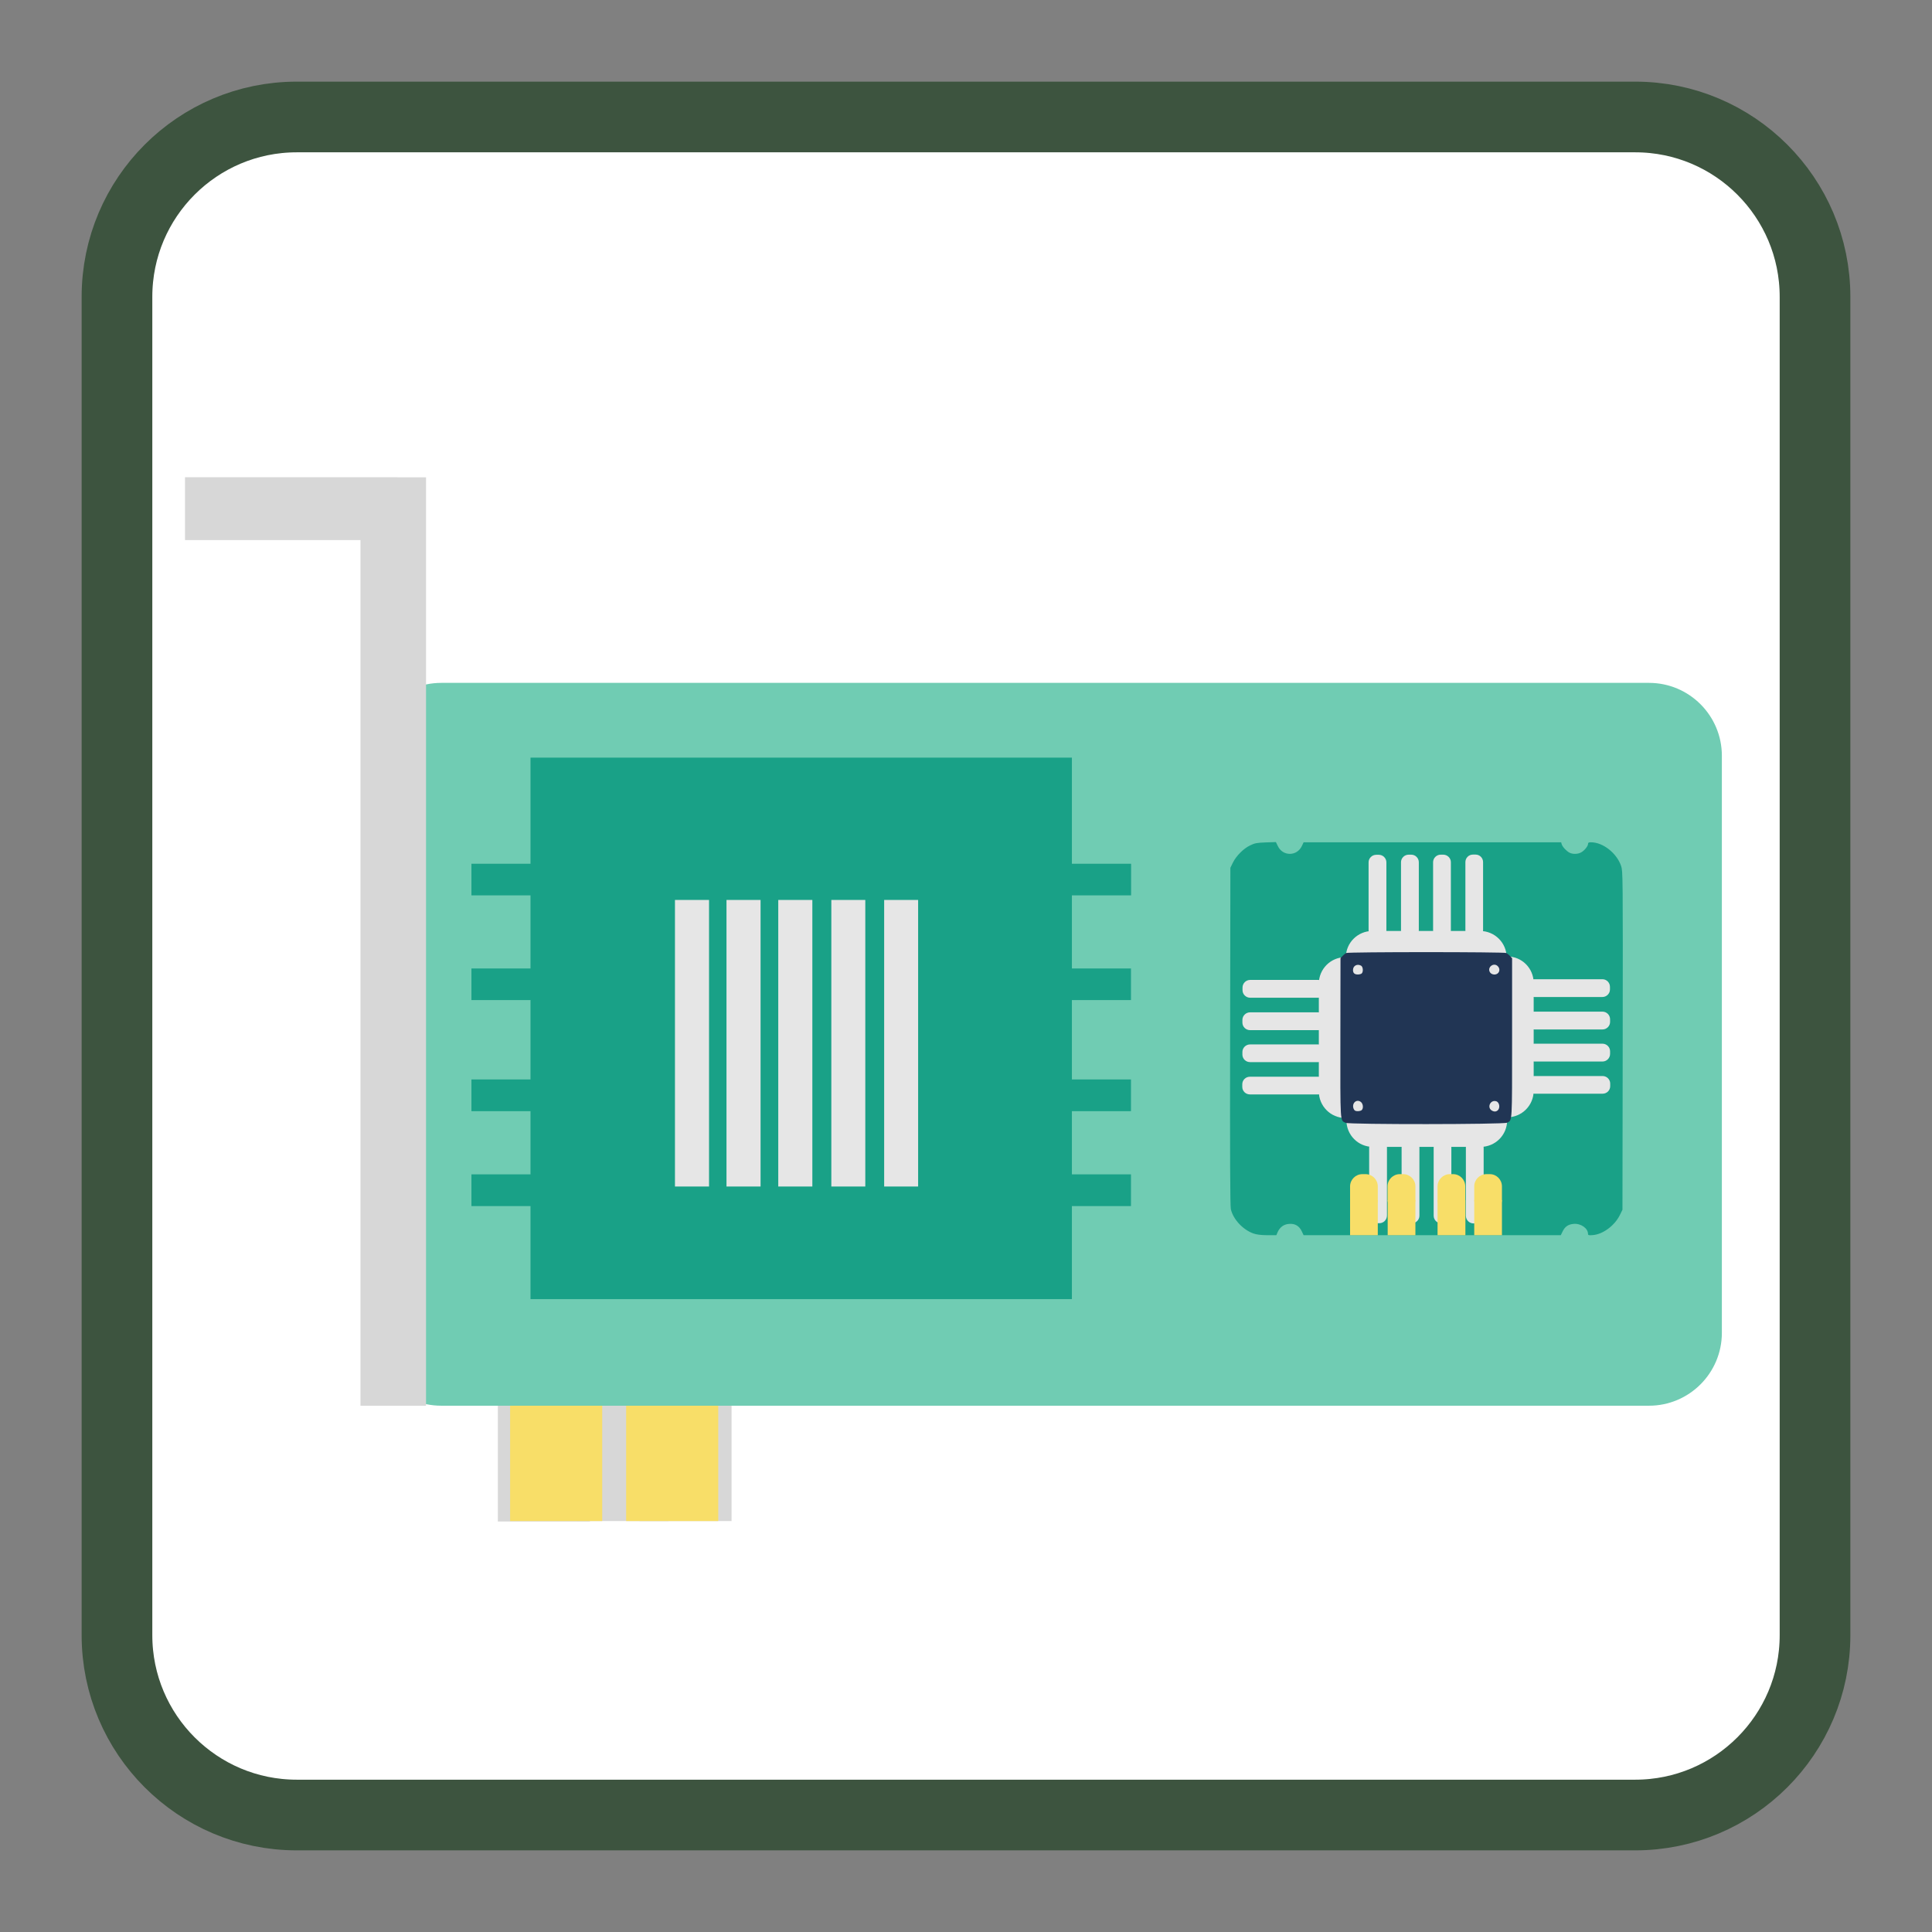 
<svg xmlns="http://www.w3.org/2000/svg" xmlns:xlink="http://www.w3.org/1999/xlink" width="64px" height="64px" viewBox="0 0 64 64" version="1.1">
<rect x="0" y="0" width="64" height="64" fill="#808080" stroke="none"/>
<g id="surface1">
<path style="fill-rule:nonzero;fill:rgb(100%,100%,100%);fill-opacity:1;stroke-width:18.73;stroke-linecap:butt;stroke-linejoin:miter;stroke:rgb(23.922%,32.941%,24.706%);stroke-opacity:1;stroke-miterlimit:4;" d="M 78.656 31 L 433.344 31 C 459.656 31 481 52.344 481 78.656 L 481 433.344 C 481 459.656 459.656 481 433.344 481 L 78.656 481 C 52.344 481 31 459.656 31 433.344 L 31 78.656 C 31 52.344 52.344 31 78.656 31 Z M 78.656 31 " transform="matrix(0.125,0,0,0.125,0,0)"/>
<path style=" stroke:none;fill-rule:nonzero;fill:rgb(84.314%,84.314%,84.314%);fill-opacity:1;" d="M 16.492 45.059 L 19.543 45.059 L 19.543 50.402 L 16.492 50.402 Z M 16.492 45.059 "/>
<path style=" stroke:none;fill-rule:nonzero;fill:rgb(84.314%,84.314%,84.314%);fill-opacity:1;" d="M 19.098 45.047 L 22.152 45.047 L 22.152 50.387 L 19.098 50.387 Z M 19.098 45.047 "/>
<path style=" stroke:none;fill-rule:nonzero;fill:rgb(84.314%,84.314%,84.314%);fill-opacity:1;" d="M 21.184 45.047 L 24.234 45.047 L 24.234 50.387 L 21.184 50.387 Z M 21.184 45.047 "/>
<path style=" stroke:none;fill-rule:nonzero;fill:rgb(97.255%,87.059%,40.784%);fill-opacity:1;" d="M 16.898 45.047 L 19.949 45.047 L 19.949 50.387 L 16.898 50.387 Z M 16.898 45.047 "/>
<path style=" stroke:none;fill-rule:nonzero;fill:rgb(97.255%,87.059%,40.784%);fill-opacity:1;" d="M 20.742 45.047 L 23.793 45.047 L 23.793 50.387 L 20.742 50.387 Z M 20.742 45.047 "/>
<path style=" stroke:none;fill-rule:nonzero;fill:rgb(43.922%,80%,70.196%);fill-opacity:1;" d="M 14.617 22.621 L 54.625 22.621 C 55.957 22.621 57.039 23.703 57.039 25.035 L 57.039 44.152 C 57.039 45.484 55.957 46.566 54.625 46.566 L 14.617 46.566 C 13.285 46.566 12.203 45.484 12.203 44.152 L 12.203 25.035 C 12.203 23.703 13.285 22.621 14.617 22.621 Z M 14.617 22.621 "/>
<path style=" stroke:none;fill-rule:nonzero;fill:rgb(84.314%,84.314%,84.314%);fill-opacity:1;" d="M 6.129 15.809 L 6.129 17.891 L 11.941 17.891 L 11.941 46.566 L 14.113 46.566 L 14.113 15.812 L 13.168 15.812 L 13.168 15.809 Z M 6.129 15.809 "/>
<path style=" stroke:none;fill-rule:nonzero;fill:rgb(9.804%,63.137%,52.941%);fill-opacity:1;" d="M 37.469 29.66 L 37.469 28.613 L 35.508 28.613 L 35.508 25.098 L 17.574 25.098 L 17.574 28.613 L 15.617 28.613 L 15.617 29.66 L 17.574 29.66 L 17.574 32.082 L 15.617 32.082 L 15.617 33.129 L 17.574 33.129 L 17.574 35.758 L 15.617 35.758 L 15.617 36.809 L 17.574 36.809 L 17.574 38.902 L 15.617 38.902 L 15.617 39.953 L 17.574 39.953 L 17.574 43.035 L 35.508 43.035 L 35.508 39.953 L 37.465 39.953 L 37.465 38.902 L 35.508 38.902 L 35.508 36.809 L 37.465 36.809 L 37.465 35.758 L 35.508 35.758 L 35.508 33.129 L 37.465 33.129 L 37.465 32.082 L 35.508 32.082 L 35.508 29.66 Z M 37.469 29.66 "/>
<path style=" stroke:none;fill-rule:nonzero;fill:rgb(9.804%,63.137%,52.941%);fill-opacity:1;" d="M 42.266 27.895 L 41.926 27.906 C 41.629 27.918 41.566 27.93 41.414 28.004 C 41.191 28.109 40.953 28.352 40.844 28.57 L 40.758 28.746 L 40.75 34.32 C 40.742 38.336 40.75 39.941 40.773 40.051 C 40.844 40.383 41.168 40.734 41.516 40.859 C 41.629 40.898 41.758 40.914 41.977 40.918 L 42.281 40.918 L 42.32 40.824 C 42.395 40.652 42.527 40.555 42.703 40.543 C 42.898 40.527 43.039 40.609 43.125 40.793 L 43.184 40.918 L 51.703 40.918 L 51.762 40.797 C 51.84 40.633 51.949 40.559 52.125 40.543 C 52.367 40.52 52.605 40.688 52.605 40.875 C 52.605 40.918 52.633 40.926 52.766 40.914 C 53.102 40.887 53.488 40.598 53.66 40.25 L 53.746 40.074 L 53.754 34.469 C 53.762 28.945 53.758 28.859 53.703 28.691 C 53.559 28.262 53.102 27.902 52.703 27.902 C 52.629 27.902 52.605 27.914 52.605 27.961 C 52.605 28.031 52.477 28.188 52.367 28.242 C 52.262 28.297 52.094 28.301 51.992 28.246 C 51.887 28.191 51.762 28.055 51.734 27.969 L 51.715 27.902 L 43.184 27.902 L 43.125 28.027 C 42.961 28.371 42.496 28.371 42.332 28.031 Z M 42.266 27.895 "/>
<path style=" stroke:none;fill-rule:nonzero;fill:rgb(90.196%,90.196%,90.196%);fill-opacity:1;" d="M 45.461 30.84 L 49.031 30.84 C 49.516 30.84 49.91 31.234 49.91 31.719 L 49.91 32.023 C 49.91 32.508 49.516 32.902 49.031 32.902 L 45.461 32.902 C 44.973 32.902 44.582 32.508 44.582 32.023 L 44.582 31.719 C 44.582 31.234 44.973 30.84 45.461 30.84 Z M 45.461 30.84 "/>
<path style=" stroke:none;fill-rule:nonzero;fill:rgb(90.196%,90.196%,90.196%);fill-opacity:1;" d="M 45.926 28.566 L 45.926 30.824 C 45.926 30.961 45.812 31.074 45.676 31.074 L 45.59 31.074 C 45.449 31.074 45.336 30.961 45.336 30.824 L 45.336 28.566 C 45.336 28.43 45.449 28.316 45.59 28.316 L 45.676 28.316 C 45.812 28.316 45.926 28.43 45.926 28.566 Z M 45.926 28.566 "/>
<path style=" stroke:none;fill-rule:nonzero;fill:rgb(90.196%,90.196%,90.196%);fill-opacity:1;" d="M 47 28.562 L 47 30.824 C 47 30.961 46.887 31.074 46.75 31.074 L 46.664 31.074 C 46.523 31.074 46.41 30.961 46.41 30.824 L 46.41 28.562 C 46.41 28.426 46.523 28.312 46.664 28.312 L 46.75 28.312 C 46.887 28.312 47 28.426 47 28.562 Z M 47 28.562 "/>
<path style=" stroke:none;fill-rule:nonzero;fill:rgb(90.196%,90.196%,90.196%);fill-opacity:1;" d="M 48.062 28.562 L 48.062 30.824 C 48.062 30.961 47.949 31.074 47.809 31.074 L 47.723 31.074 C 47.586 31.074 47.473 30.961 47.473 30.824 L 47.473 28.562 C 47.473 28.426 47.586 28.312 47.723 28.312 L 47.809 28.312 C 47.949 28.312 48.062 28.426 48.062 28.562 Z M 48.062 28.562 "/>
<path style=" stroke:none;fill-rule:nonzero;fill:rgb(90.196%,90.196%,90.196%);fill-opacity:1;" d="M 49.129 28.559 L 49.129 30.82 C 49.129 30.957 49.02 31.07 48.879 31.07 L 48.793 31.07 C 48.652 31.07 48.543 30.957 48.543 30.82 L 48.543 28.559 C 48.543 28.422 48.652 28.309 48.793 28.309 L 48.879 28.309 C 49.02 28.309 49.129 28.422 49.129 28.559 Z M 49.129 28.559 "/>
<path style=" stroke:none;fill-rule:nonzero;fill:rgb(90.196%,90.196%,90.196%);fill-opacity:1;" d="M 50.805 32.562 L 50.805 36.133 C 50.805 36.617 50.414 37.012 49.93 37.012 L 49.625 37.012 C 49.141 37.012 48.746 36.617 48.746 36.133 L 48.746 32.562 C 48.746 32.074 49.141 31.684 49.625 31.684 L 49.93 31.684 C 50.414 31.684 50.805 32.074 50.805 32.562 Z M 50.805 32.562 "/>
<path style=" stroke:none;fill-rule:nonzero;fill:rgb(90.196%,90.196%,90.196%);fill-opacity:1;" d="M 53.082 33.027 L 50.824 33.027 C 50.688 33.027 50.574 32.914 50.574 32.777 L 50.574 32.691 C 50.574 32.551 50.688 32.438 50.824 32.438 L 53.082 32.438 C 53.219 32.438 53.332 32.551 53.332 32.691 L 53.332 32.777 C 53.332 32.914 53.219 33.027 53.082 33.027 Z M 53.082 33.027 "/>
<path style=" stroke:none;fill-rule:nonzero;fill:rgb(90.196%,90.196%,90.196%);fill-opacity:1;" d="M 53.086 34.102 L 50.824 34.102 C 50.688 34.102 50.574 33.988 50.574 33.852 L 50.574 33.766 C 50.574 33.625 50.688 33.512 50.824 33.512 L 53.086 33.512 C 53.223 33.512 53.336 33.625 53.336 33.766 L 53.336 33.852 C 53.336 33.988 53.223 34.102 53.086 34.102 Z M 53.086 34.102 "/>
<path style=" stroke:none;fill-rule:nonzero;fill:rgb(90.196%,90.196%,90.196%);fill-opacity:1;" d="M 53.086 35.164 L 50.824 35.164 C 50.688 35.164 50.574 35.051 50.574 34.91 L 50.574 34.824 C 50.574 34.688 50.688 34.574 50.824 34.574 L 53.086 34.574 C 53.223 34.574 53.336 34.688 53.336 34.824 L 53.336 34.91 C 53.336 35.051 53.223 35.164 53.086 35.164 Z M 53.086 35.164 "/>
<path style=" stroke:none;fill-rule:nonzero;fill:rgb(90.196%,90.196%,90.196%);fill-opacity:1;" d="M 53.09 36.23 L 50.828 36.23 C 50.691 36.23 50.578 36.121 50.578 35.98 L 50.578 35.895 C 50.578 35.758 50.691 35.645 50.828 35.645 L 53.09 35.645 C 53.227 35.645 53.34 35.758 53.34 35.895 L 53.34 35.98 C 53.34 36.121 53.227 36.23 53.09 36.23 Z M 53.09 36.23 "/>
<path style=" stroke:none;fill-rule:nonzero;fill:rgb(90.196%,90.196%,90.196%);fill-opacity:1;" d="M 43.688 32.586 L 43.688 36.156 C 43.688 36.641 44.082 37.035 44.566 37.035 L 44.867 37.035 C 45.352 37.035 45.746 36.641 45.746 36.156 L 45.746 32.586 C 45.746 32.098 45.352 31.707 44.867 31.707 L 44.566 31.707 C 44.082 31.707 43.688 32.098 43.688 32.586 Z M 43.688 32.586 "/>
<path style=" stroke:none;fill-rule:nonzero;fill:rgb(90.196%,90.196%,90.196%);fill-opacity:1;" d="M 41.414 33.051 L 43.668 33.051 C 43.809 33.051 43.918 32.938 43.918 32.801 L 43.918 32.715 C 43.918 32.574 43.809 32.461 43.668 32.461 L 41.414 32.461 C 41.273 32.461 41.16 32.574 41.16 32.715 L 41.16 32.801 C 41.16 32.938 41.273 33.051 41.414 33.051 Z M 41.414 33.051 "/>
<path style=" stroke:none;fill-rule:nonzero;fill:rgb(90.196%,90.196%,90.196%);fill-opacity:1;" d="M 41.41 34.125 L 43.668 34.125 C 43.809 34.125 43.918 34.012 43.918 33.875 L 43.918 33.789 C 43.918 33.648 43.809 33.535 43.668 33.535 L 41.41 33.535 C 41.27 33.535 41.156 33.648 41.156 33.789 L 41.156 33.875 C 41.156 34.012 41.27 34.125 41.41 34.125 Z M 41.41 34.125 "/>
<path style=" stroke:none;fill-rule:nonzero;fill:rgb(90.196%,90.196%,90.196%);fill-opacity:1;" d="M 41.41 35.184 L 43.668 35.184 C 43.809 35.184 43.918 35.074 43.918 34.934 L 43.918 34.848 C 43.918 34.711 43.809 34.598 43.668 34.598 L 41.41 34.598 C 41.27 34.598 41.156 34.711 41.156 34.848 L 41.156 34.934 C 41.156 35.074 41.27 35.184 41.41 35.184 Z M 41.41 35.184 "/>
<path style=" stroke:none;fill-rule:nonzero;fill:rgb(90.196%,90.196%,90.196%);fill-opacity:1;" d="M 41.406 36.254 L 43.664 36.254 C 43.805 36.254 43.914 36.145 43.914 36.004 L 43.914 35.918 C 43.914 35.777 43.805 35.668 43.664 35.668 L 41.406 35.668 C 41.266 35.668 41.152 35.777 41.152 35.918 L 41.152 36.004 C 41.152 36.145 41.266 36.254 41.406 36.254 Z M 41.406 36.254 "/>
<path style=" stroke:none;fill-rule:nonzero;fill:rgb(90.196%,90.196%,90.196%);fill-opacity:1;" d="M 45.477 37.992 L 49.047 37.992 C 49.535 37.992 49.926 37.598 49.926 37.113 L 49.926 36.812 C 49.926 36.328 49.535 35.934 49.047 35.934 L 45.477 35.934 C 44.992 35.934 44.602 36.328 44.602 36.812 L 44.602 37.113 C 44.602 37.598 44.992 37.992 45.477 37.992 Z M 45.477 37.992 "/>
<path style=" stroke:none;fill-rule:nonzero;fill:rgb(90.196%,90.196%,90.196%);fill-opacity:1;" d="M 45.945 40.266 L 45.945 38.012 C 45.945 37.871 45.832 37.758 45.695 37.758 L 45.605 37.758 C 45.469 37.758 45.355 37.871 45.355 38.012 L 45.355 40.266 C 45.355 40.406 45.469 40.52 45.605 40.52 L 45.695 40.52 C 45.832 40.52 45.945 40.406 45.945 40.266 Z M 45.945 40.266 "/>
<path style=" stroke:none;fill-rule:nonzero;fill:rgb(90.196%,90.196%,90.196%);fill-opacity:1;" d="M 47.02 40.27 L 47.02 38.012 C 47.02 37.871 46.906 37.758 46.766 37.758 L 46.68 37.758 C 46.543 37.758 46.43 37.871 46.43 38.012 L 46.43 40.27 C 46.43 40.41 46.543 40.523 46.68 40.523 L 46.766 40.523 C 46.906 40.523 47.02 40.41 47.02 40.27 Z M 47.02 40.27 "/>
<path style=" stroke:none;fill-rule:nonzero;fill:rgb(90.196%,90.196%,90.196%);fill-opacity:1;" d="M 48.078 40.27 L 48.078 38.012 C 48.078 37.871 47.969 37.758 47.828 37.758 L 47.742 37.758 C 47.602 37.758 47.492 37.871 47.492 38.012 L 47.492 40.27 C 47.492 40.41 47.602 40.523 47.742 40.523 L 47.828 40.523 C 47.969 40.523 48.078 40.41 48.078 40.27 Z M 48.078 40.27 "/>
<path style=" stroke:none;fill-rule:nonzero;fill:rgb(90.196%,90.196%,90.196%);fill-opacity:1;" d="M 49.148 40.273 L 49.148 38.016 C 49.148 37.875 49.035 37.762 48.898 37.762 L 48.812 37.762 C 48.672 37.762 48.559 37.875 48.559 38.016 L 48.559 40.273 C 48.559 40.414 48.672 40.527 48.812 40.527 L 48.898 40.527 C 49.035 40.527 49.148 40.414 49.148 40.273 Z M 49.148 40.273 "/>
<path style=" stroke:none;fill-rule:nonzero;fill:rgb(12.941%,20.784%,32.941%);fill-opacity:1;" d="M 44.574 37.195 C 44.391 37.105 44.398 37.273 44.402 34.379 L 44.406 31.738 L 44.473 31.668 C 44.508 31.629 44.562 31.586 44.59 31.57 C 44.656 31.531 49.832 31.531 49.902 31.57 C 49.93 31.586 49.984 31.629 50.02 31.668 L 50.09 31.742 L 50.09 34.379 C 50.09 37.25 50.098 37.098 49.926 37.191 C 49.812 37.25 44.699 37.254 44.574 37.195 Z M 49.648 36.734 C 49.691 36.641 49.652 36.516 49.574 36.484 C 49.371 36.41 49.238 36.699 49.434 36.797 C 49.52 36.844 49.609 36.816 49.648 36.734 Z M 45.109 36.773 C 45.176 36.707 45.152 36.547 45.07 36.496 C 44.922 36.398 44.766 36.562 44.844 36.738 C 44.871 36.793 44.902 36.809 44.977 36.809 C 45.031 36.809 45.09 36.793 45.109 36.773 Z M 45.109 32.246 C 45.168 32.188 45.152 32.023 45.086 31.988 C 44.957 31.918 44.82 31.992 44.82 32.133 C 44.82 32.234 44.871 32.281 44.98 32.281 C 45.031 32.281 45.09 32.266 45.109 32.246 Z M 49.625 32.234 C 49.684 32.176 49.684 32.078 49.621 32.012 C 49.488 31.863 49.25 32.043 49.359 32.211 C 49.414 32.293 49.555 32.309 49.625 32.234 Z M 49.625 32.234 "/>
<path style=" stroke:none;fill-rule:evenodd;fill:rgb(97.255%,87.059%,40.784%);fill-opacity:1;" d="M 44.723 39.754 L 45.641 39.754 L 45.641 40.918 L 44.723 40.918 Z M 44.723 39.754 "/>
<path style=" stroke:none;fill-rule:evenodd;fill:rgb(97.255%,87.059%,40.784%);fill-opacity:1;" d="M 45.129 38.895 L 45.238 38.895 C 45.461 38.895 45.641 39.078 45.641 39.301 L 45.641 39.734 C 45.641 39.957 45.461 40.137 45.238 40.137 L 45.129 40.137 C 44.906 40.137 44.723 39.957 44.723 39.734 L 44.723 39.301 C 44.723 39.078 44.906 38.895 45.129 38.895 Z M 45.129 38.895 "/>
<path style=" stroke:none;fill-rule:evenodd;fill:rgb(97.255%,87.059%,40.784%);fill-opacity:1;" d="M 45.969 39.754 L 46.887 39.754 L 46.887 40.918 L 45.969 40.918 Z M 45.969 39.754 "/>
<path style=" stroke:none;fill-rule:evenodd;fill:rgb(97.255%,87.059%,40.784%);fill-opacity:1;" d="M 46.371 38.895 L 46.48 38.895 C 46.703 38.895 46.887 39.074 46.887 39.297 L 46.887 39.734 C 46.887 39.957 46.703 40.137 46.48 40.137 L 46.371 40.137 C 46.148 40.137 45.965 39.957 45.965 39.734 L 45.965 39.297 C 45.965 39.074 46.148 38.895 46.371 38.895 Z M 46.371 38.895 "/>
<path style=" stroke:none;fill-rule:evenodd;fill:rgb(97.255%,87.059%,40.784%);fill-opacity:1;" d="M 47.621 39.754 L 48.543 39.754 L 48.543 40.918 L 47.621 40.918 Z M 47.621 39.754 "/>
<path style=" stroke:none;fill-rule:evenodd;fill:rgb(97.255%,87.059%,40.784%);fill-opacity:1;" d="M 48.027 38.895 L 48.137 38.895 C 48.359 38.895 48.539 39.078 48.539 39.301 L 48.539 39.734 C 48.539 39.957 48.359 40.137 48.137 40.137 L 48.027 40.137 C 47.805 40.137 47.621 39.957 47.621 39.734 L 47.621 39.301 C 47.621 39.078 47.805 38.895 48.027 38.895 Z M 48.027 38.895 "/>
<path style=" stroke:none;fill-rule:evenodd;fill:rgb(97.255%,87.059%,40.784%);fill-opacity:1;" d="M 48.836 39.754 L 49.754 39.754 L 49.754 40.918 L 48.836 40.918 Z M 48.836 39.754 "/>
<path style=" stroke:none;fill-rule:evenodd;fill:rgb(97.255%,87.059%,40.784%);fill-opacity:1;" d="M 49.238 38.895 L 49.352 38.895 C 49.574 38.895 49.754 39.078 49.754 39.301 L 49.754 39.734 C 49.754 39.957 49.574 40.137 49.352 40.137 L 49.238 40.137 C 49.016 40.137 48.836 39.957 48.836 39.734 L 48.836 39.301 C 48.836 39.078 49.016 38.895 49.238 38.895 Z M 49.238 38.895 "/>
<path style=" stroke:none;fill-rule:nonzero;fill:rgb(90.196%,90.196%,90.196%);fill-opacity:1;" d="M 22.359 29.812 L 22.359 39.305 L 23.488 39.305 L 23.488 29.812 Z M 24.066 29.812 L 24.066 39.305 L 25.195 39.305 L 25.195 29.812 Z M 25.781 29.812 L 25.781 39.305 L 26.91 39.305 L 26.91 29.812 Z M 27.539 29.812 L 27.539 39.305 L 28.664 39.305 L 28.664 29.812 Z M 29.289 29.812 L 29.289 39.305 L 30.414 39.305 L 30.414 29.812 Z M 29.289 29.812 "/>
</g>
</svg>
